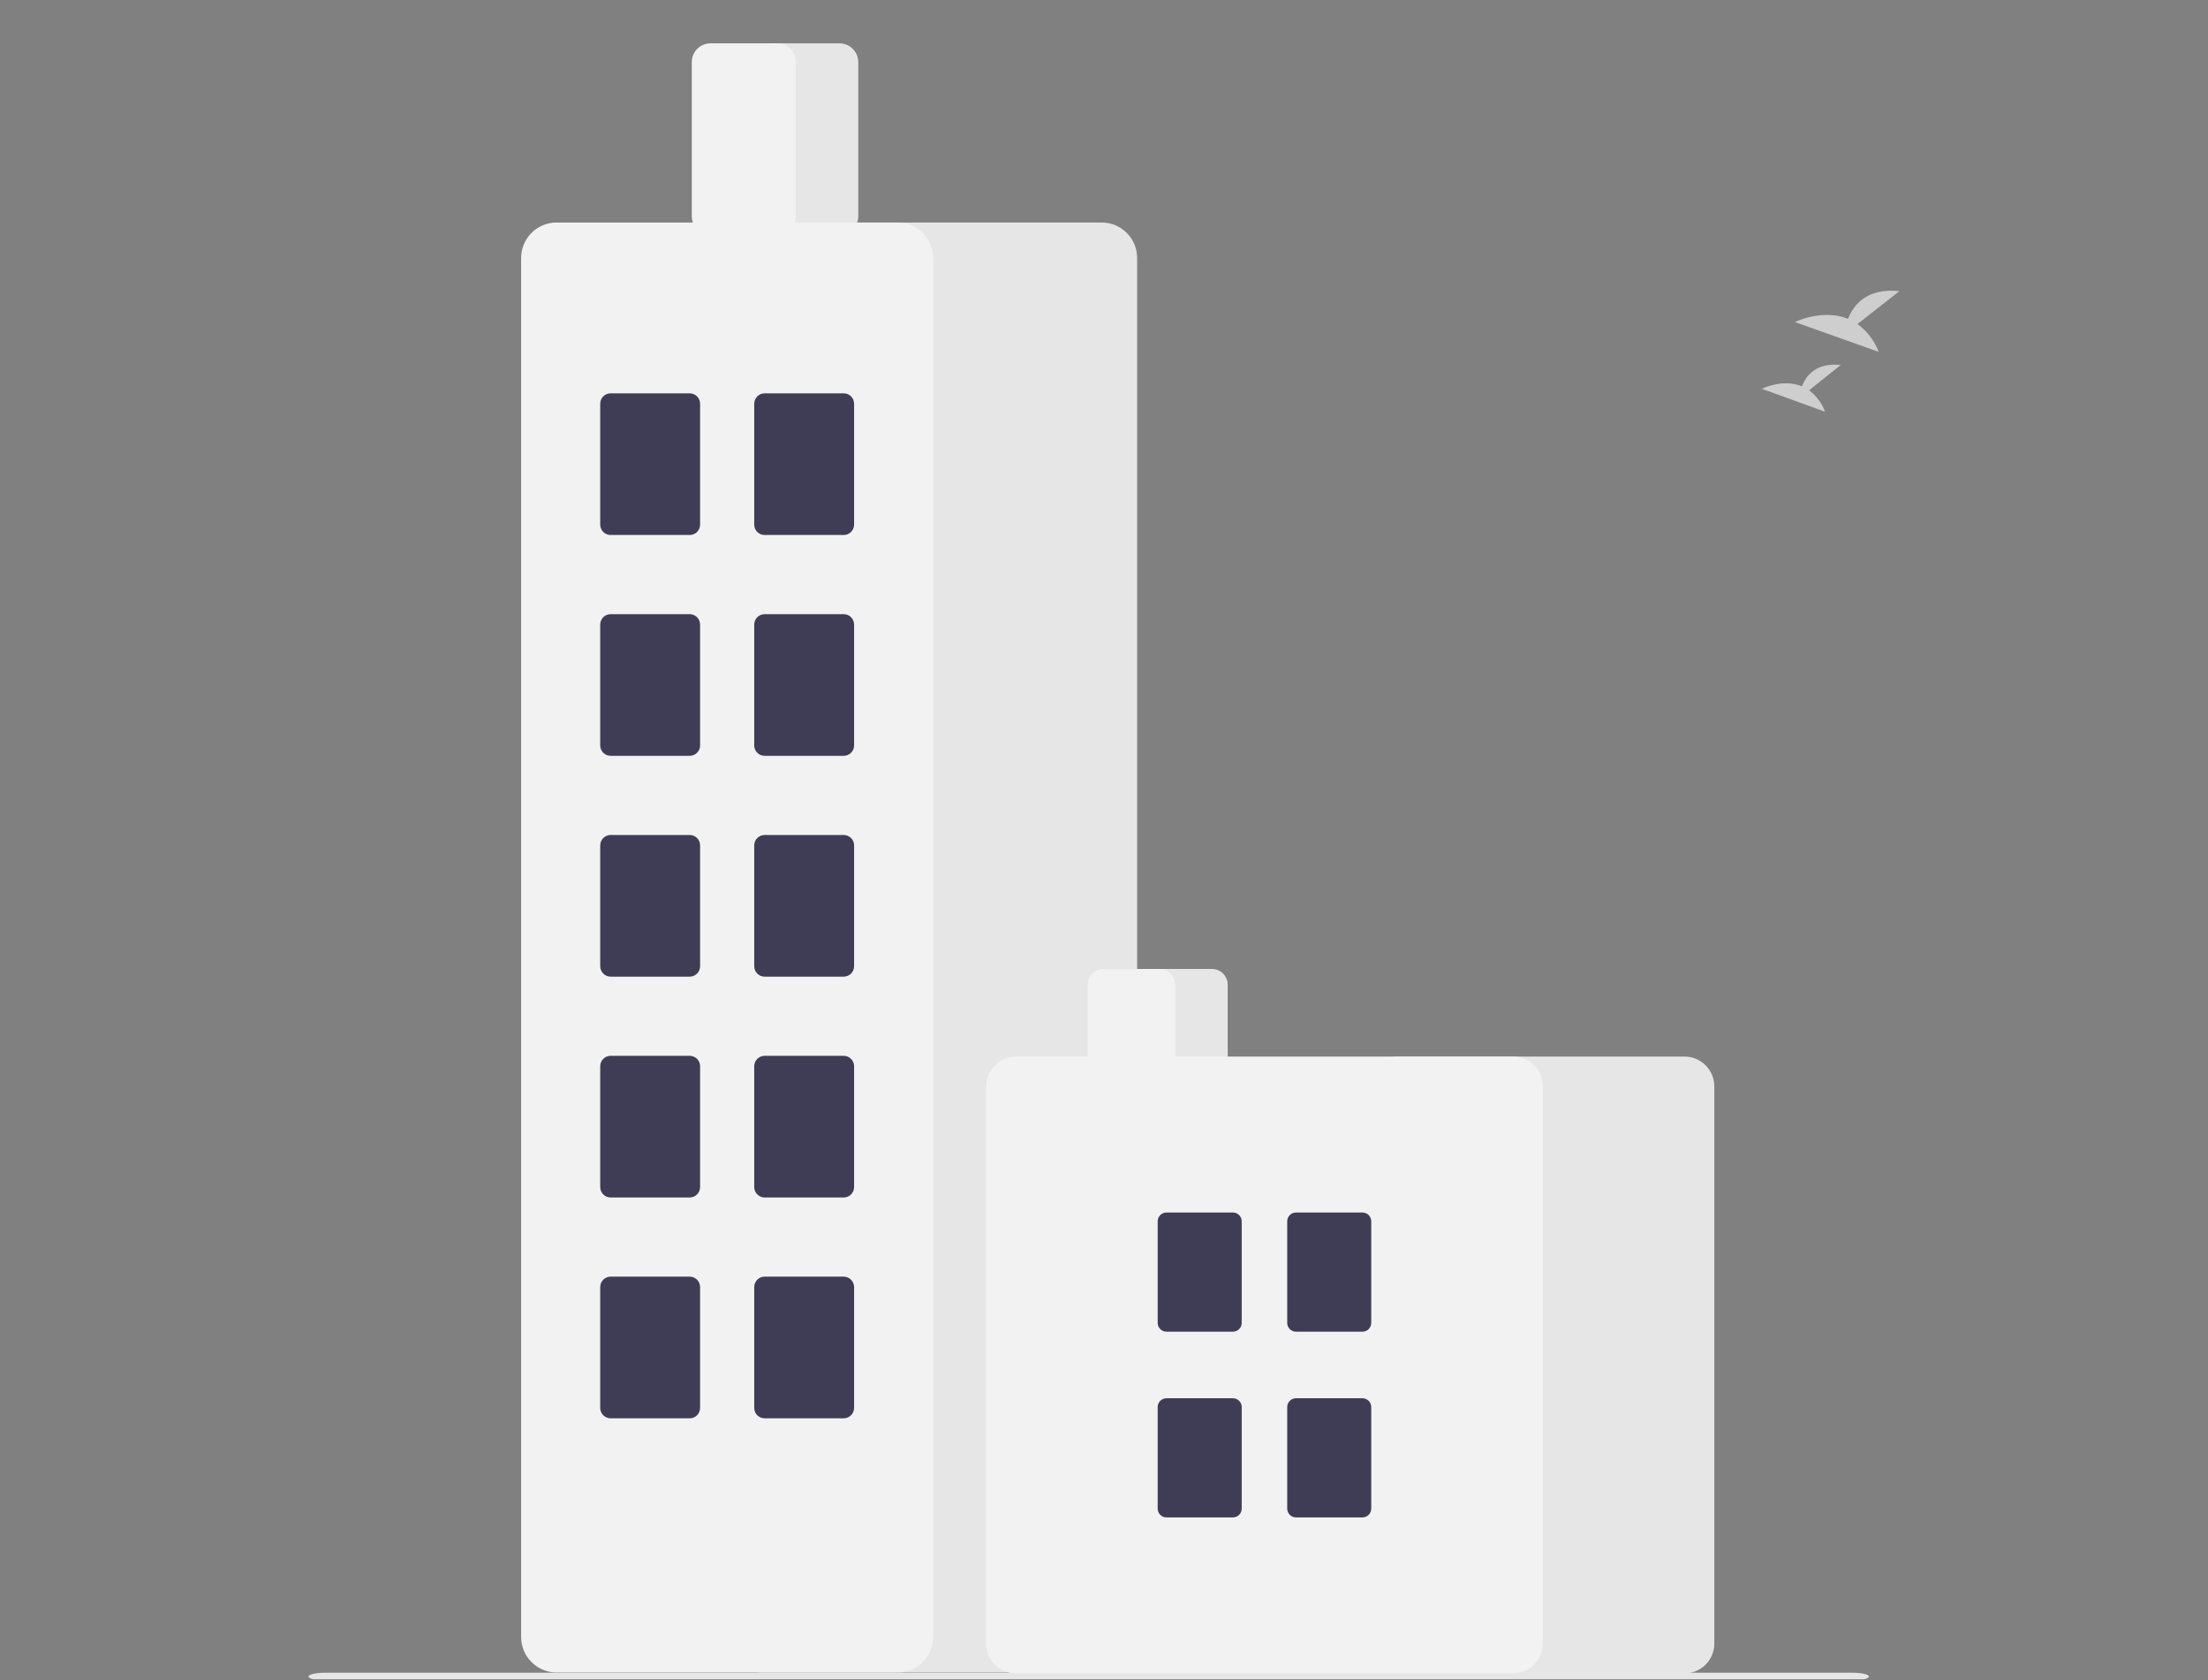 <svg width="866" height="659" viewBox="0 0 866 659" fill="none" xmlns="http://www.w3.org/2000/svg">
<rect x="0" y="0" width="866" height="659" fill="#808080" stroke="none"/>
<g clip-path="url(#clip0_16_2151)">
<path d="M728.525 127.071L744.963 114.181C732.193 112.799 726.947 119.627 724.799 125.032C714.823 120.971 703.963 126.293 703.963 126.293L736.851 138C735.192 133.655 732.304 129.864 728.525 127.071V127.071Z" fill="#CECECE"/>
<path d="M709.549 153.067L721.963 143.139C712.319 142.075 708.357 147.334 706.735 151.497C699.202 148.369 691 152.469 691 152.469L715.837 161.486C714.584 158.139 712.403 155.219 709.549 153.067V153.067Z" fill="#CECECE"/>
<path d="M329.276 92.164H303.156C301.209 92.162 299.341 91.387 297.964 90.008C296.587 88.63 295.812 86.761 295.81 84.811V24.353C295.812 22.404 296.587 20.535 297.964 19.156C299.341 17.778 301.209 17.002 303.156 17H329.276C331.223 17.002 333.091 17.778 334.468 19.156C335.845 20.535 336.62 22.404 336.622 24.353V84.811C336.62 86.761 335.845 88.63 334.468 90.008C333.091 91.387 331.223 92.162 329.276 92.164V92.164Z" fill="#E6E6E6"/>
<path d="M432.121 655.897H298.259C294.581 655.893 291.054 654.428 288.452 651.825C285.851 649.221 284.388 645.69 284.384 642.008V101.151C284.388 97.469 285.851 93.939 288.452 91.335C291.054 88.731 294.581 87.266 298.259 87.262H432.121C435.8 87.266 439.327 88.731 441.928 91.335C444.529 93.939 445.993 97.469 445.997 101.151V642.008C445.993 645.69 444.529 649.221 441.928 651.825C439.327 654.428 435.8 655.893 432.121 655.897V655.897Z" fill="#E6E6E6"/>
<path d="M352.13 655.897H218.268C214.59 655.893 211.063 654.428 208.461 651.825C205.86 649.221 204.397 645.69 204.393 642.008V101.151C204.397 97.469 205.86 93.939 208.461 91.335C211.063 88.731 214.59 87.266 218.268 87.262H352.13C355.809 87.266 359.336 88.731 361.937 91.335C364.538 93.939 366.002 97.469 366.006 101.151V642.008C366.002 645.69 364.538 649.221 361.937 651.825C359.336 654.428 355.809 655.893 352.13 655.897V655.897Z" fill="#F2F2F2"/>
<path d="M304.789 92.164H278.67C276.722 92.162 274.855 91.387 273.477 90.008C272.1 88.63 271.326 86.761 271.323 84.811V24.353C271.326 22.404 272.1 20.535 273.477 19.156C274.855 17.778 276.722 17.002 278.67 17H304.789C306.736 17.002 308.604 17.778 309.981 19.156C311.358 20.535 312.133 22.404 312.135 24.353V84.811C312.133 86.761 311.358 88.63 309.981 90.008C308.604 91.387 306.736 92.162 304.789 92.164V92.164Z" fill="#F2F2F2"/>
<path d="M270.507 209.813H239.491C238.409 209.812 237.371 209.381 236.606 208.615C235.841 207.849 235.411 206.811 235.409 205.728V158.342C235.411 157.259 235.841 156.22 236.606 155.454C237.371 154.689 238.409 154.258 239.491 154.257H270.507C271.589 154.258 272.627 154.689 273.392 155.454C274.157 156.22 274.587 157.259 274.588 158.342V205.728C274.587 206.811 274.157 207.849 273.392 208.615C272.627 209.381 271.589 209.812 270.507 209.813V209.813Z" fill="#3F3D56"/>
<path d="M330.908 209.813H299.891C298.809 209.812 297.772 209.381 297.007 208.615C296.242 207.849 295.812 206.811 295.81 205.728V158.342C295.812 157.259 296.242 156.22 297.007 155.454C297.772 154.689 298.809 154.258 299.891 154.257H330.908C331.99 154.258 333.027 154.689 333.793 155.454C334.558 156.22 334.988 157.259 334.989 158.342V205.728C334.988 206.811 334.558 207.849 333.793 208.615C333.027 209.381 331.99 209.812 330.908 209.813V209.813Z" fill="#3F3D56"/>
<path d="M270.507 296.416H239.491C238.409 296.414 237.371 295.984 236.606 295.218C235.841 294.452 235.411 293.414 235.409 292.331V244.944C235.411 243.861 235.841 242.823 236.606 242.057C237.371 241.291 238.409 240.86 239.491 240.859H270.507C271.589 240.86 272.627 241.291 273.392 242.057C274.157 242.823 274.587 243.861 274.588 244.944V292.331C274.587 293.414 274.157 294.452 273.392 295.218C272.627 295.984 271.589 296.414 270.507 296.416V296.416Z" fill="#3F3D56"/>
<path d="M330.908 296.416H299.891C298.809 296.414 297.772 295.984 297.007 295.218C296.242 294.452 295.812 293.414 295.81 292.331V244.944C295.812 243.861 296.242 242.823 297.007 242.057C297.772 241.291 298.809 240.86 299.891 240.859H330.908C331.99 240.86 333.027 241.291 333.793 242.057C334.558 242.823 334.988 243.861 334.989 244.944V292.331C334.988 293.414 334.558 294.452 333.793 295.218C333.027 295.984 331.99 296.414 330.908 296.416V296.416Z" fill="#3F3D56"/>
<path d="M270.507 383.018H239.491C238.409 383.017 237.371 382.586 236.606 381.82C235.841 381.054 235.411 380.016 235.409 378.933V331.547C235.411 330.464 235.841 329.425 236.606 328.66C237.371 327.894 238.409 327.463 239.491 327.462H270.507C271.589 327.463 272.627 327.894 273.392 328.66C274.157 329.425 274.587 330.464 274.588 331.547V378.933C274.587 380.016 274.157 381.054 273.392 381.82C272.627 382.586 271.589 383.017 270.507 383.018V383.018Z" fill="#3F3D56"/>
<path d="M330.908 383.018H299.891C298.809 383.017 297.772 382.586 297.007 381.82C296.242 381.054 295.812 380.016 295.81 378.933V331.547C295.812 330.464 296.242 329.425 297.007 328.66C297.772 327.894 298.809 327.463 299.891 327.462H330.908C331.99 327.463 333.027 327.894 333.793 328.66C334.558 329.425 334.988 330.464 334.989 331.547V378.933C334.988 380.016 334.558 381.054 333.793 381.82C333.027 382.586 331.99 383.017 330.908 383.018V383.018Z" fill="#3F3D56"/>
<path d="M270.507 469.62H239.491C238.409 469.619 237.371 469.188 236.606 468.423C235.841 467.657 235.411 466.618 235.409 465.535V418.149C235.411 417.066 235.841 416.028 236.606 415.262C237.371 414.496 238.409 414.065 239.491 414.064H270.507C271.589 414.065 272.627 414.496 273.392 415.262C274.157 416.028 274.587 417.066 274.588 418.149V465.535C274.587 466.618 274.157 467.657 273.392 468.423C272.627 469.188 271.589 469.619 270.507 469.62V469.62Z" fill="#3F3D56"/>
<path d="M330.908 469.62H299.891C298.809 469.619 297.772 469.188 297.007 468.423C296.242 467.657 295.812 466.618 295.81 465.535V418.149C295.812 417.066 296.242 416.028 297.007 415.262C297.772 414.496 298.809 414.065 299.891 414.064H330.908C331.99 414.065 333.027 414.496 333.793 415.262C334.558 416.028 334.988 417.066 334.989 418.149V465.535C334.988 466.618 334.558 467.657 333.793 468.423C333.027 469.188 331.99 469.619 330.908 469.62V469.62Z" fill="#3F3D56"/>
<path d="M270.507 556.223H239.491C238.409 556.221 237.371 555.79 236.606 555.025C235.841 554.259 235.411 553.221 235.409 552.138V504.751C235.411 503.668 235.841 502.63 236.606 501.864C237.371 501.098 238.409 500.667 239.491 500.666H270.507C271.589 500.667 272.627 501.098 273.392 501.864C274.157 502.63 274.587 503.668 274.588 504.751V552.138C274.587 553.221 274.157 554.259 273.392 555.025C272.627 555.79 271.589 556.221 270.507 556.223V556.223Z" fill="#3F3D56"/>
<path d="M330.908 556.223H299.891C298.809 556.221 297.772 555.79 297.007 555.025C296.242 554.259 295.812 553.221 295.81 552.138V504.751C295.812 503.668 296.242 502.63 297.007 501.864C297.772 501.098 298.809 500.667 299.891 500.666H330.908C331.99 500.667 333.027 501.098 333.793 501.864C334.558 502.63 334.988 503.668 334.989 504.751V552.138C334.988 553.221 334.558 554.259 333.793 555.025C333.027 555.79 331.99 556.221 330.908 556.223V556.223Z" fill="#3F3D56"/>
<path d="M726.558 659H127.442C125.734 659 124.095 658.842 122.887 658.561C121.679 658.279 121 657.898 121 657.5C121 657.102 121.679 656.721 122.887 656.439C124.095 656.158 125.734 656 127.442 656H726.558C728.266 656 729.905 656.158 731.113 656.439C732.321 656.721 733 657.102 733 657.5C733 657.898 732.321 658.279 731.113 658.561C729.905 658.842 728.266 659 726.558 659Z" fill="#E6E6E6"/>
<path d="M475.338 421.231H453.369C451.731 421.229 450.16 420.577 449.002 419.418C447.844 418.258 447.192 416.686 447.19 415.047V386.185C447.192 384.545 447.844 382.973 449.002 381.814C450.16 380.654 451.731 380.002 453.369 380H475.338C476.976 380.002 478.547 380.654 479.705 381.813C480.863 382.973 481.515 384.545 481.517 386.185V415.047C481.515 416.686 480.863 418.258 479.705 419.418C478.547 420.577 476.976 421.229 475.338 421.231Z" fill="#E6E6E6"/>
<path d="M660.703 656.249H548.111C545.017 656.246 542.05 655.014 539.862 652.824C537.674 650.634 536.443 647.664 536.44 644.567V426.042C536.443 422.944 537.674 419.975 539.862 417.785C542.05 415.595 545.017 414.363 548.111 414.359H660.703C663.797 414.363 666.763 415.595 668.951 417.785C671.139 419.975 672.37 422.944 672.374 426.042V644.567C672.37 647.664 671.139 650.634 668.951 652.824C666.763 655.014 663.797 656.246 660.703 656.249V656.249Z" fill="#E6E6E6"/>
<path d="M593.422 656.249H398.446C395.352 656.246 392.386 655.014 390.198 652.824C388.01 650.634 386.779 647.664 386.775 644.567V426.042C386.779 422.944 388.01 419.975 390.198 417.785C392.386 415.595 395.352 414.363 398.446 414.359H593.422C596.516 414.363 599.483 415.595 601.671 417.785C603.859 419.975 605.09 422.944 605.093 426.042V644.567C605.09 647.664 603.859 650.634 601.671 652.824C599.483 655.014 596.516 656.246 593.422 656.249V656.249Z" fill="#F2F2F2"/>
<path d="M454.742 421.231H432.773C431.135 421.229 429.564 420.577 428.406 419.418C427.248 418.258 426.596 416.686 426.594 415.047V386.185C426.596 384.545 427.248 382.973 428.406 381.814C429.564 380.654 431.135 380.002 432.773 380H454.742C456.38 380.002 457.951 380.654 459.109 381.813C460.268 382.973 460.919 384.545 460.921 386.185V415.047C460.919 416.686 460.268 418.258 459.109 419.418C457.951 420.577 456.38 421.229 454.742 421.231V421.231Z" fill="#F2F2F2"/>
<path d="M483.577 522.247H457.488C456.578 522.246 455.706 521.884 455.062 521.24C454.419 520.596 454.057 519.722 454.056 518.812V478.955C454.057 478.044 454.419 477.17 455.062 476.526C455.706 475.882 456.578 475.52 457.488 475.519H483.577C484.487 475.52 485.359 475.882 486.003 476.526C486.646 477.17 487.008 478.044 487.009 478.955V518.812C487.008 519.722 486.646 520.596 486.003 521.24C485.359 521.884 484.487 522.246 483.577 522.247V522.247Z" fill="#3F3D56"/>
<path d="M534.38 522.247H508.292C507.382 522.246 506.509 521.884 505.866 521.24C505.222 520.596 504.86 519.722 504.859 518.812V478.955C504.86 478.044 505.222 477.17 505.866 476.526C506.509 475.882 507.382 475.52 508.292 475.519H534.38C535.29 475.52 536.163 475.882 536.806 476.526C537.45 477.17 537.812 478.044 537.813 478.955V518.812C537.812 519.722 537.45 520.596 536.806 521.24C536.163 521.884 535.29 522.246 534.38 522.247V522.247Z" fill="#3F3D56"/>
<path d="M483.577 595.09H457.488C456.578 595.088 455.706 594.726 455.062 594.082C454.419 593.438 454.057 592.565 454.056 591.654V551.797C454.057 550.886 454.419 550.013 455.062 549.368C455.706 548.724 456.578 548.362 457.488 548.361H483.577C484.487 548.362 485.359 548.724 486.003 549.368C486.646 550.013 487.008 550.886 487.009 551.797V591.654C487.008 592.565 486.646 593.438 486.003 594.082C485.359 594.726 484.487 595.088 483.577 595.09V595.09Z" fill="#3F3D56"/>
<path d="M534.38 595.09H508.292C507.382 595.088 506.509 594.726 505.866 594.082C505.222 593.438 504.86 592.565 504.859 591.654V551.797C504.86 550.886 505.222 550.013 505.866 549.368C506.509 548.724 507.382 548.362 508.292 548.361H534.38C535.29 548.362 536.163 548.724 536.806 549.368C537.45 550.013 537.812 550.886 537.813 551.797V591.654C537.812 592.565 537.45 593.438 536.806 594.082C536.163 594.726 535.29 595.088 534.38 595.09Z" fill="#3F3D56"/>
</g>
<defs>
<clipPath id="clip0_16_2151">
<rect width="865.573" height="658.549" fill="white"/>
</clipPath>
</defs>
</svg>

